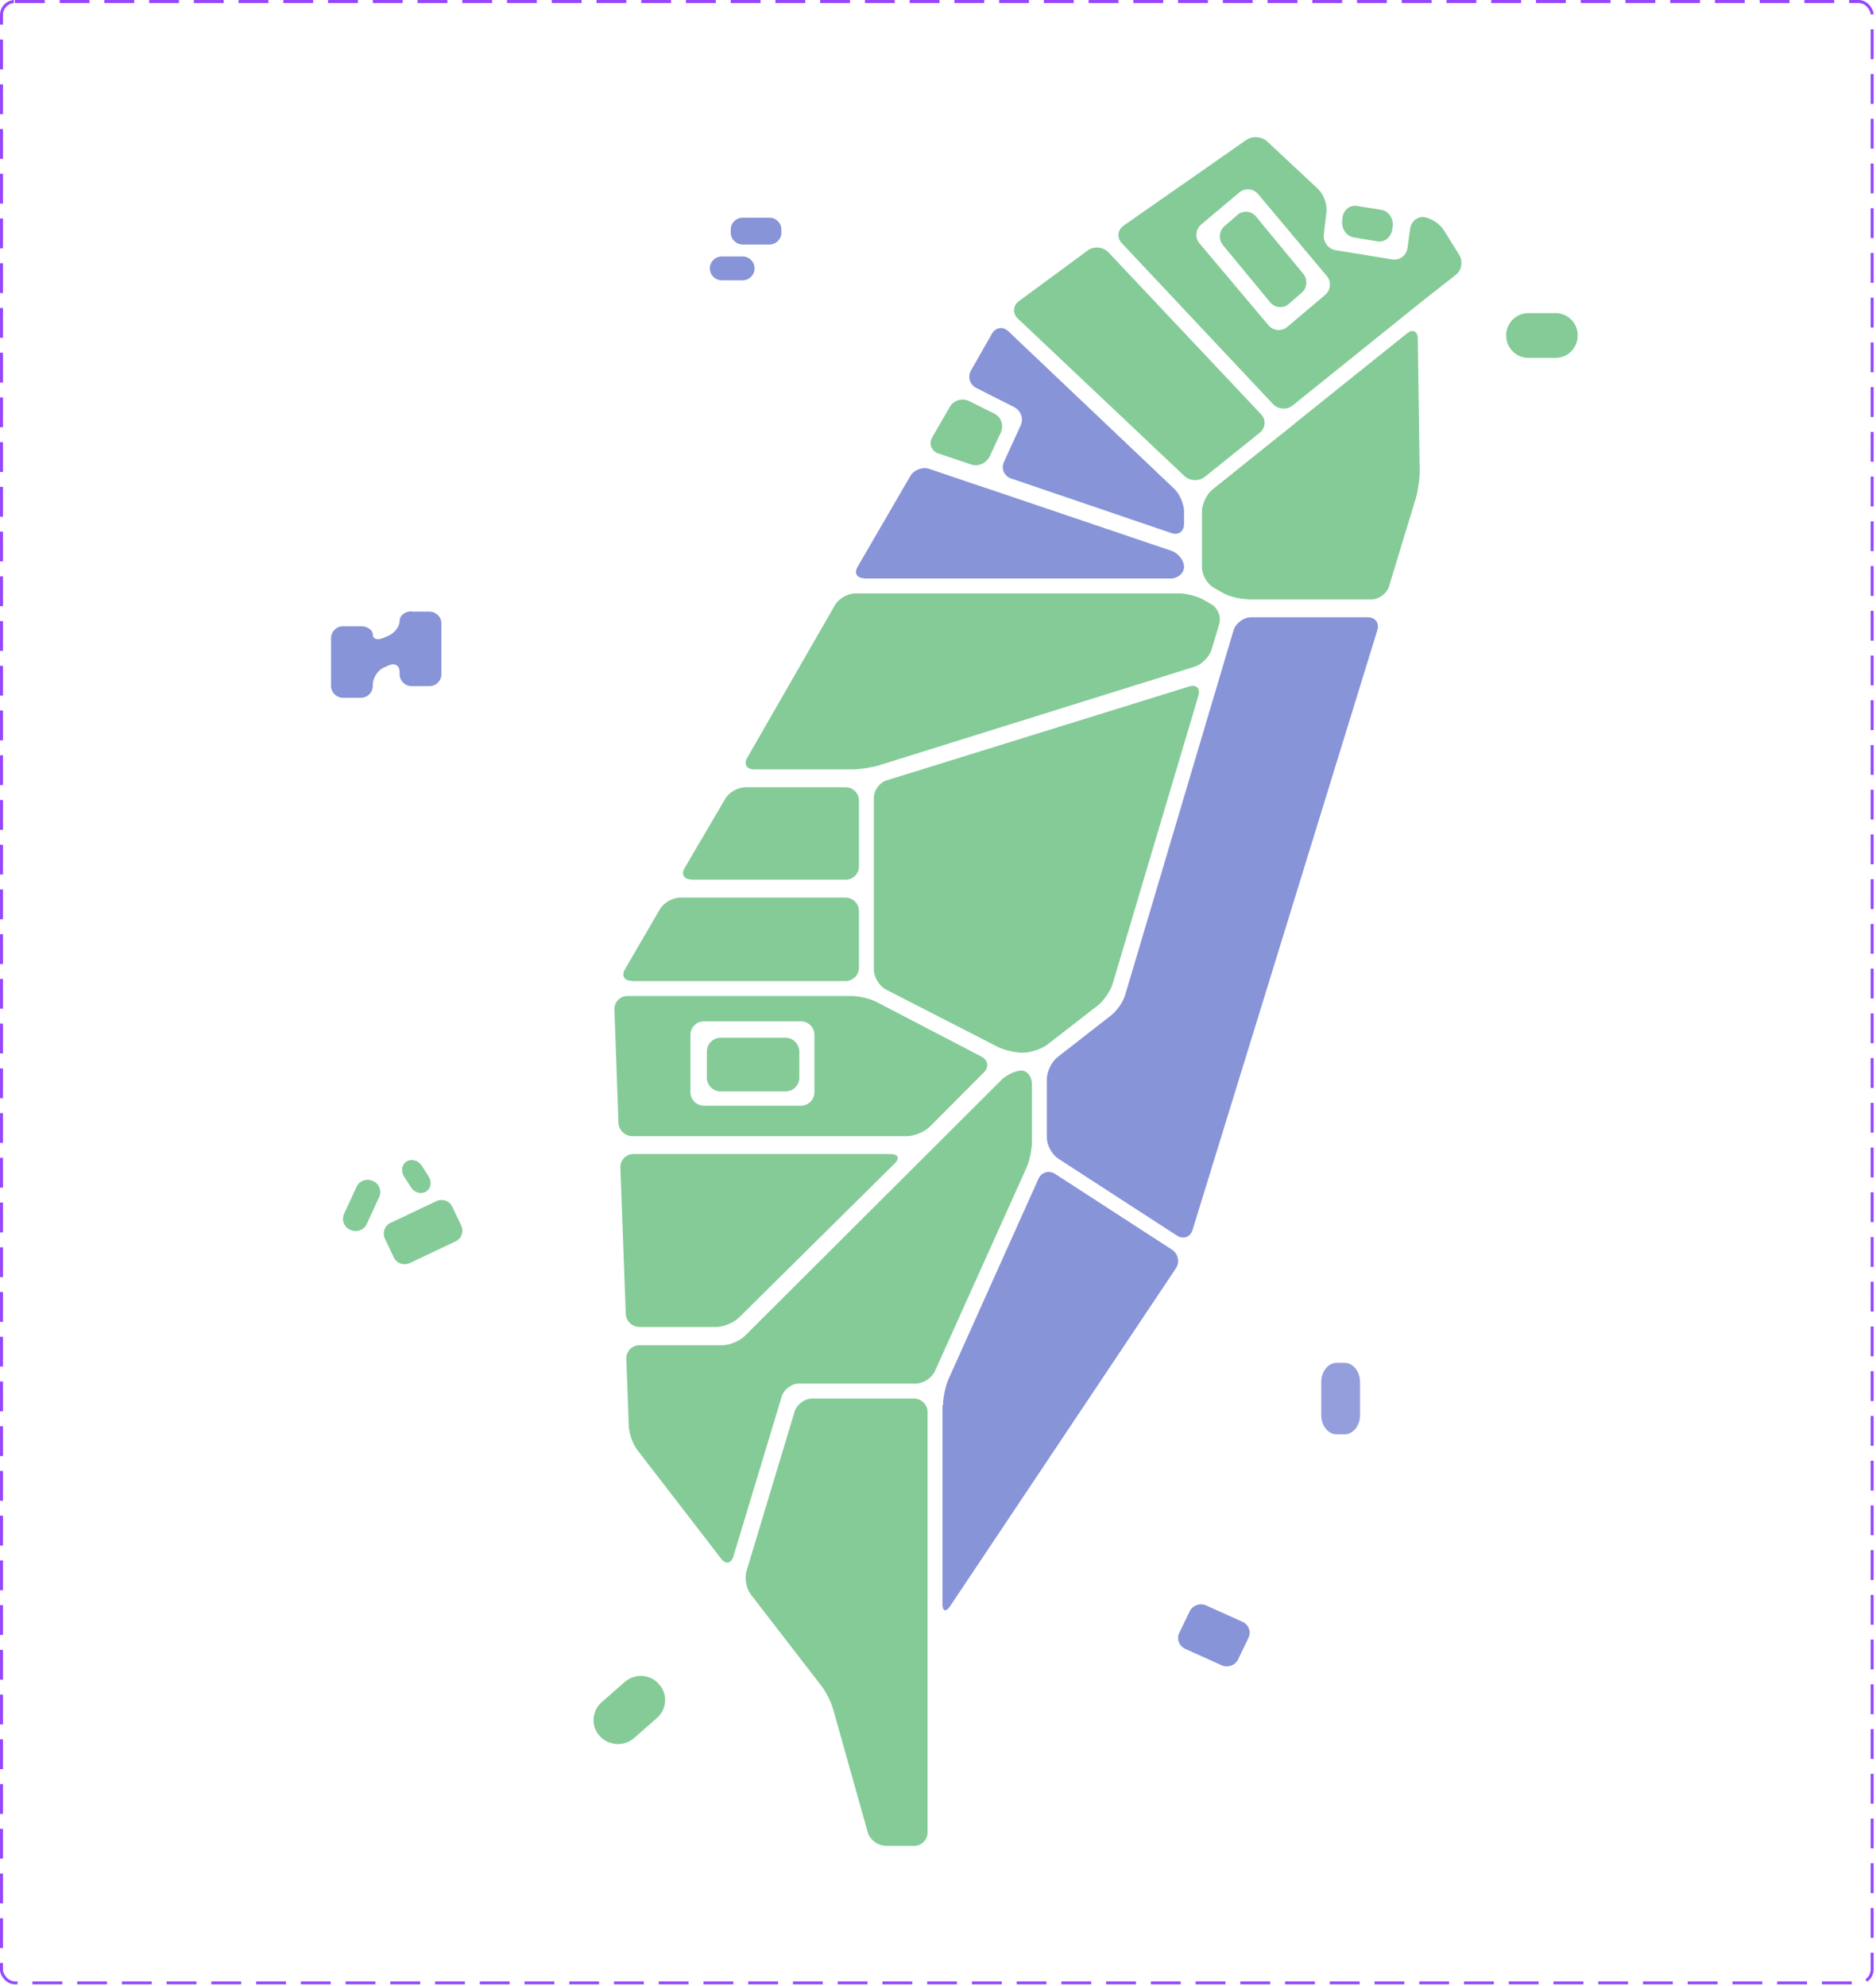 <svg width="629" height="666" viewBox="0 0 629 666" fill="none" xmlns="http://www.w3.org/2000/svg">
<rect x="0.5" y="0.5" width="627.202" height="664.434" rx="4.5" stroke="#9747FF" stroke-dasharray="10 5"/>
<path d="M316.182 471.241C316.182 468.702 317 464.801 317.999 462.533L348.173 395.318C349.173 393.051 351.718 392.325 353.808 393.686L392.98 419.084C395.07 420.445 395.615 423.257 394.252 425.343L318.545 538.638C317.182 540.724 316 540.361 316 537.912V471.241H316.182Z" fill="#8894D8"/>
<path d="M296.776 618.91C294.239 618.91 291.703 616.922 290.978 614.572L279.381 573.277C278.747 570.928 276.935 567.313 275.395 565.325L251.749 534.693C250.209 532.705 249.574 529.181 250.299 526.831L266.426 473.337C267.15 470.988 269.778 469 272.224 469H306.47C309.007 469 311 471.078 311 473.518V614.482C311 617.012 308.916 619 306.47 619H296.776V618.91Z" fill="#84CB98"/>
<path d="M354.827 388.547C352.731 387.193 351 384.034 351 381.596V361.825C351 359.298 352.64 356.048 354.554 354.513L372.505 340.52C374.51 338.985 376.697 335.826 377.334 333.388L413.601 211.333C414.33 208.986 416.973 207 419.433 207H458.615C461.167 207 462.534 208.986 461.805 211.333L399.842 412.471C399.113 414.818 396.835 415.721 394.648 414.367L354.827 388.547Z" fill="#8894D8"/>
<path d="M213.718 486.279C212.177 484.29 210.909 480.674 210.818 478.143L210.003 455.634C209.912 453.194 211.906 451.115 214.352 451.115H242.077C244.614 451.115 248.057 449.668 249.778 447.951L335.762 362.164C337.483 360.446 340.564 359 342.466 359C344.369 359 346 361.079 346 363.52V382.865C346 385.396 345.185 389.283 344.188 391.543L313.473 459.793C312.476 462.053 309.577 463.951 307.131 463.951H267.899C265.362 463.951 262.825 465.94 262.1 468.29L245.882 521.986C245.157 524.336 243.345 524.698 241.805 522.709L213.718 486.279Z" fill="#84CB98"/>
<path d="M214.504 445C211.976 445 209.899 443.037 209.809 440.538L208.003 391.462C207.913 389.052 209.899 387 212.337 387H298.652C301.181 387 301.722 388.428 300.007 390.123L247.73 441.877C246.014 443.572 242.493 445 240.055 445H214.504Z" fill="#84CB98"/>
<path d="M212.059 381C209.528 381 207.449 379.012 207.359 376.481L206.003 338.519C205.913 336.079 207.901 334 210.341 334H285.539C288.069 334 291.865 334.904 294.035 336.079L329.103 354.337C331.272 355.512 331.633 357.862 329.916 359.579L311.749 377.837C310.032 379.554 306.507 381 304.067 381H212.059ZM231.491 366.267C231.491 368.798 233.569 370.787 236.01 370.787H268.547C271.078 370.787 273.066 368.708 273.066 366.267V347.015C273.066 344.485 270.987 342.496 268.547 342.496H236.01C233.479 342.496 231.491 344.575 231.491 347.015V366.267Z" fill="#84CB98"/>
<path d="M241.559 366C239.006 366 237 363.855 237 361.337V352.663C237 350.052 239.097 348 241.559 348H263.441C265.903 348 268 350.145 268 352.663V361.337C268 363.948 265.903 366 263.441 366H241.559Z" fill="#84CB98"/>
<path d="M211.821 328.91C209.279 328.91 208.28 327.103 209.551 325.026L221.264 304.884C222.535 302.716 225.531 301 228.074 301H283.46C286.002 301 288 303.077 288 305.516V324.484C288 327.013 285.912 329 283.46 329H211.821V328.91Z" fill="#84CB98"/>
<path d="M231.79 294.911C229.276 294.911 228.288 293.14 229.545 291.103L243.193 267.809C244.451 265.683 247.414 264 249.928 264H283.51C286.025 264 288 266.037 288 268.429V290.571C288 293.051 285.935 295 283.51 295H231.79V294.911Z" fill="#84CB98"/>
<path d="M342.822 353C340.272 353 336.446 352.098 334.26 350.926L297.008 331.811C294.822 330.639 293 327.663 293 325.229V267.523C293 264.998 294.913 262.383 297.372 261.662L398.747 230.194C401.115 229.473 402.481 230.825 401.844 233.17L373.062 329.918C372.333 332.262 370.147 335.508 368.234 337.041L351.293 350.205C349.289 351.738 345.646 353 343.186 353H342.822Z" fill="#84CB98"/>
<path d="M252.819 258C250.278 258 249.28 256.182 250.551 254.091L279.948 202.909C281.218 200.727 284.212 199 286.752 199H395.358C397.898 199 401.709 200 403.796 201.273L406.155 202.636C408.332 203.909 409.512 206.818 408.786 209.273L406.245 217.818C405.52 220.182 402.979 222.818 400.62 223.545L294.737 256.636C292.378 257.364 288.386 258 285.845 258H252.819Z" fill="#84CB98"/>
<path d="M289.797 193.911C287.276 193.911 286.286 192.123 287.546 190.068L305.188 159.68C306.449 157.535 309.329 156.463 311.669 157.267L325.621 162.004C327.961 162.808 331.832 164.06 334.172 164.864L392.769 184.705C395.11 185.509 397 187.923 397 190.068C397 192.213 394.93 194 392.499 194H289.797V193.911Z" fill="#8894D8"/>
<path d="M314.608 152.058C312.215 151.23 311.295 148.746 312.583 146.63L318.474 136.419C319.762 134.211 322.615 133.383 324.916 134.487L333.383 138.719C335.684 139.823 336.604 142.674 335.592 144.974L331.818 153.07C330.714 155.37 327.953 156.565 325.56 155.737L314.608 152.058Z" fill="#84CB98"/>
<path d="M338.976 160.445C336.641 159.633 335.563 157.106 336.641 154.85L342.21 142.667C343.288 140.411 342.3 137.704 340.054 136.531L327.39 130.124C325.144 129.041 324.336 126.333 325.593 124.167L332.599 111.894C333.857 109.729 336.282 109.368 338.078 111.082L393.766 163.965C395.563 165.679 397 169.109 397 171.545V175.696C397 178.223 395.114 179.577 392.778 178.765L338.976 160.445Z" fill="#8894D8"/>
<path d="M341.26 106.826C339.438 105.093 339.62 102.448 341.625 100.989L364.77 83.936C366.775 82.477 369.873 82.75 371.605 84.574L422.817 138.927C424.548 140.751 424.366 143.487 422.361 145.128L403.954 159.902C402.04 161.452 398.942 161.361 397.12 159.628L341.26 106.826Z" fill="#84CB98"/>
<path d="M376.129 81.547C374.409 79.73 374.681 77.096 376.763 75.642L417.863 46.939C419.945 45.486 423.114 45.758 424.924 47.484L441.944 63.38C443.754 65.106 445.022 68.467 444.75 71.01L443.845 78.64C443.573 81.093 445.293 83.454 447.828 83.908L466.839 86.997C469.283 87.36 471.547 85.725 471.909 83.182L472.814 76.642C473.176 74.189 475.349 72.463 477.612 72.827C479.875 73.19 482.953 75.188 484.221 77.368L489.29 85.543C490.558 87.632 490.105 90.63 488.113 92.174L479.875 98.623C477.884 100.167 474.715 102.711 472.814 104.255L433.434 135.956C431.533 137.5 428.545 137.318 426.825 135.501L376.129 81.547ZM402.745 75.279C400.844 76.914 400.572 79.73 402.201 81.638L425.286 109.069C426.916 110.976 429.722 111.249 431.623 109.614L444.297 98.896C446.199 97.261 446.47 94.445 444.841 92.537L421.846 65.106C420.217 63.198 417.41 62.926 415.509 64.561L402.745 75.279Z" fill="#84CB98"/>
<path d="M410.056 82.209C408.448 80.292 408.716 77.372 410.592 75.82L414.88 72.079C416.756 70.436 419.614 70.71 421.133 72.626L436.944 91.791C438.552 93.708 438.284 96.628 436.408 98.18L432.12 101.921C430.244 103.564 427.386 103.29 425.867 101.374L410.056 82.209Z" fill="#84CB98"/>
<path d="M453.89 79.617C451.519 79.236 449.763 76.761 450.026 74.096L450.114 73.049C450.377 70.478 452.573 68.67 454.943 69.051L463.197 70.383C465.568 70.764 467.236 73.239 466.973 75.809L466.797 76.951C466.446 79.522 464.251 81.33 461.88 80.949L453.89 79.617Z" fill="#84CB98"/>
<path d="M418.069 200.91C415.543 200.91 411.753 199.917 409.677 198.653L406.88 197.028C404.714 195.764 403 192.784 403 190.256V171.478C403 168.95 404.624 165.7 406.519 164.165L427.905 147.011C429.8 145.477 433.048 142.949 434.943 141.324L471.759 111.801C473.654 110.267 475.278 110.989 475.368 113.517L476 158.116C476 160.554 475.459 164.616 474.737 166.964L465.713 196.666C464.991 199.014 462.375 201 459.848 201H418.069V200.91Z" fill="#84CB98"/>
<path d="M220.897 564.746C223.99 567.99 223.577 573.261 220.278 576.099L212.649 582.789C209.351 585.83 203.99 585.425 201.103 582.181C198.01 578.937 198.423 573.666 201.722 570.828L209.351 564.138C212.649 561.097 218.01 561.3 220.897 564.746Z" fill="#84CB98"/>
<path d="M154.649 410.978C155.549 412.978 154.749 415.378 152.749 416.278L137.349 423.578C135.349 424.478 132.949 423.678 132.049 421.678L129.049 415.378C128.149 413.378 128.949 410.978 130.949 410.078L146.349 402.778C148.349 401.878 150.749 402.678 151.649 404.678L154.649 410.978Z" fill="#84CB98"/>
<path d="M122.949 410.478C122.049 412.478 119.649 413.378 117.649 412.478L117.349 412.378C115.349 411.478 114.449 409.078 115.349 407.078L119.549 397.978C120.449 395.978 122.849 395.078 124.849 395.978L125.149 396.078C127.149 396.978 128.049 399.378 127.149 401.378L122.949 410.478Z" fill="#84CB98"/>
<path d="M143.649 394.378C144.849 396.178 144.549 398.578 142.849 399.578C141.149 400.578 138.949 399.978 137.749 398.078L135.549 394.678C134.349 392.878 134.649 390.478 136.349 389.478C137.949 388.478 140.249 389.078 141.449 390.978L143.649 394.378Z" fill="#84CB98"/>
<path d="M138 205C135.8 205 134 206.4 134 208.2C134 210 132.4 212.2 130.4 213.1L128.6 213.9C126.6 214.8 125 214.3 125 212.8C125 211.3 123.2 210 121 210H115C112.8 210 111 211.8 111 214V230C111 232.2 112.8 234 115 234H121C123.2 234 125 232.2 125 230V229.6C125 227.4 126.6 224.8 128.6 223.9L130.4 223.1C132.4 222.2 134 223.2 134 225.4V226.1C134 228.3 135.8 230.1 138 230.1H144C146.2 230.1 148 228.3 148 226.1V209.1C148 206.9 146.2 205.1 144 205.1H138V205Z" fill="#8894D8"/>
<path d="M253 90C253 92.2 251.2 94 249 94H242C239.8 94 238 92.2 238 90C238 87.8 239.8 86 242 86H249C251.2 86 253 87.8 253 90Z" fill="#8894D8"/>
<path d="M262 78C262 80.2 260.2 82 258 82H249C246.8 82 245 80.2 245 78V77C245 74.8 246.8 73 249 73H258C260.2 73 262 74.8 262 77V78Z" fill="#8894D8"/>
<path d="M415.121 556.449C414.19 558.449 411.707 559.349 409.638 558.449L397.43 552.949C395.361 552.049 394.43 549.649 395.361 547.649L398.879 540.349C399.81 538.349 402.293 537.449 404.362 538.349L416.57 543.849C418.639 544.749 419.57 547.149 418.639 549.149L415.121 556.449Z" fill="#8894D8"/>
<g opacity="0.9">
<path d="M456 474.6C456 478.12 453.66 481 450.8 481H448.2C445.34 481 443 478.12 443 474.6V463.4C443 459.88 445.34 457 448.2 457H450.8C453.66 457 456 459.88 456 463.4V474.6Z" fill="#8894D8"/>
</g>
<path d="M529 112.5C529 116.625 525.677 120 521.615 120H512.385C508.323 120 505 116.625 505 112.5C505 108.375 508.323 105 512.385 105H521.615C525.677 105 529 108.375 529 112.5Z" fill="#84CB98"/>
</svg>

